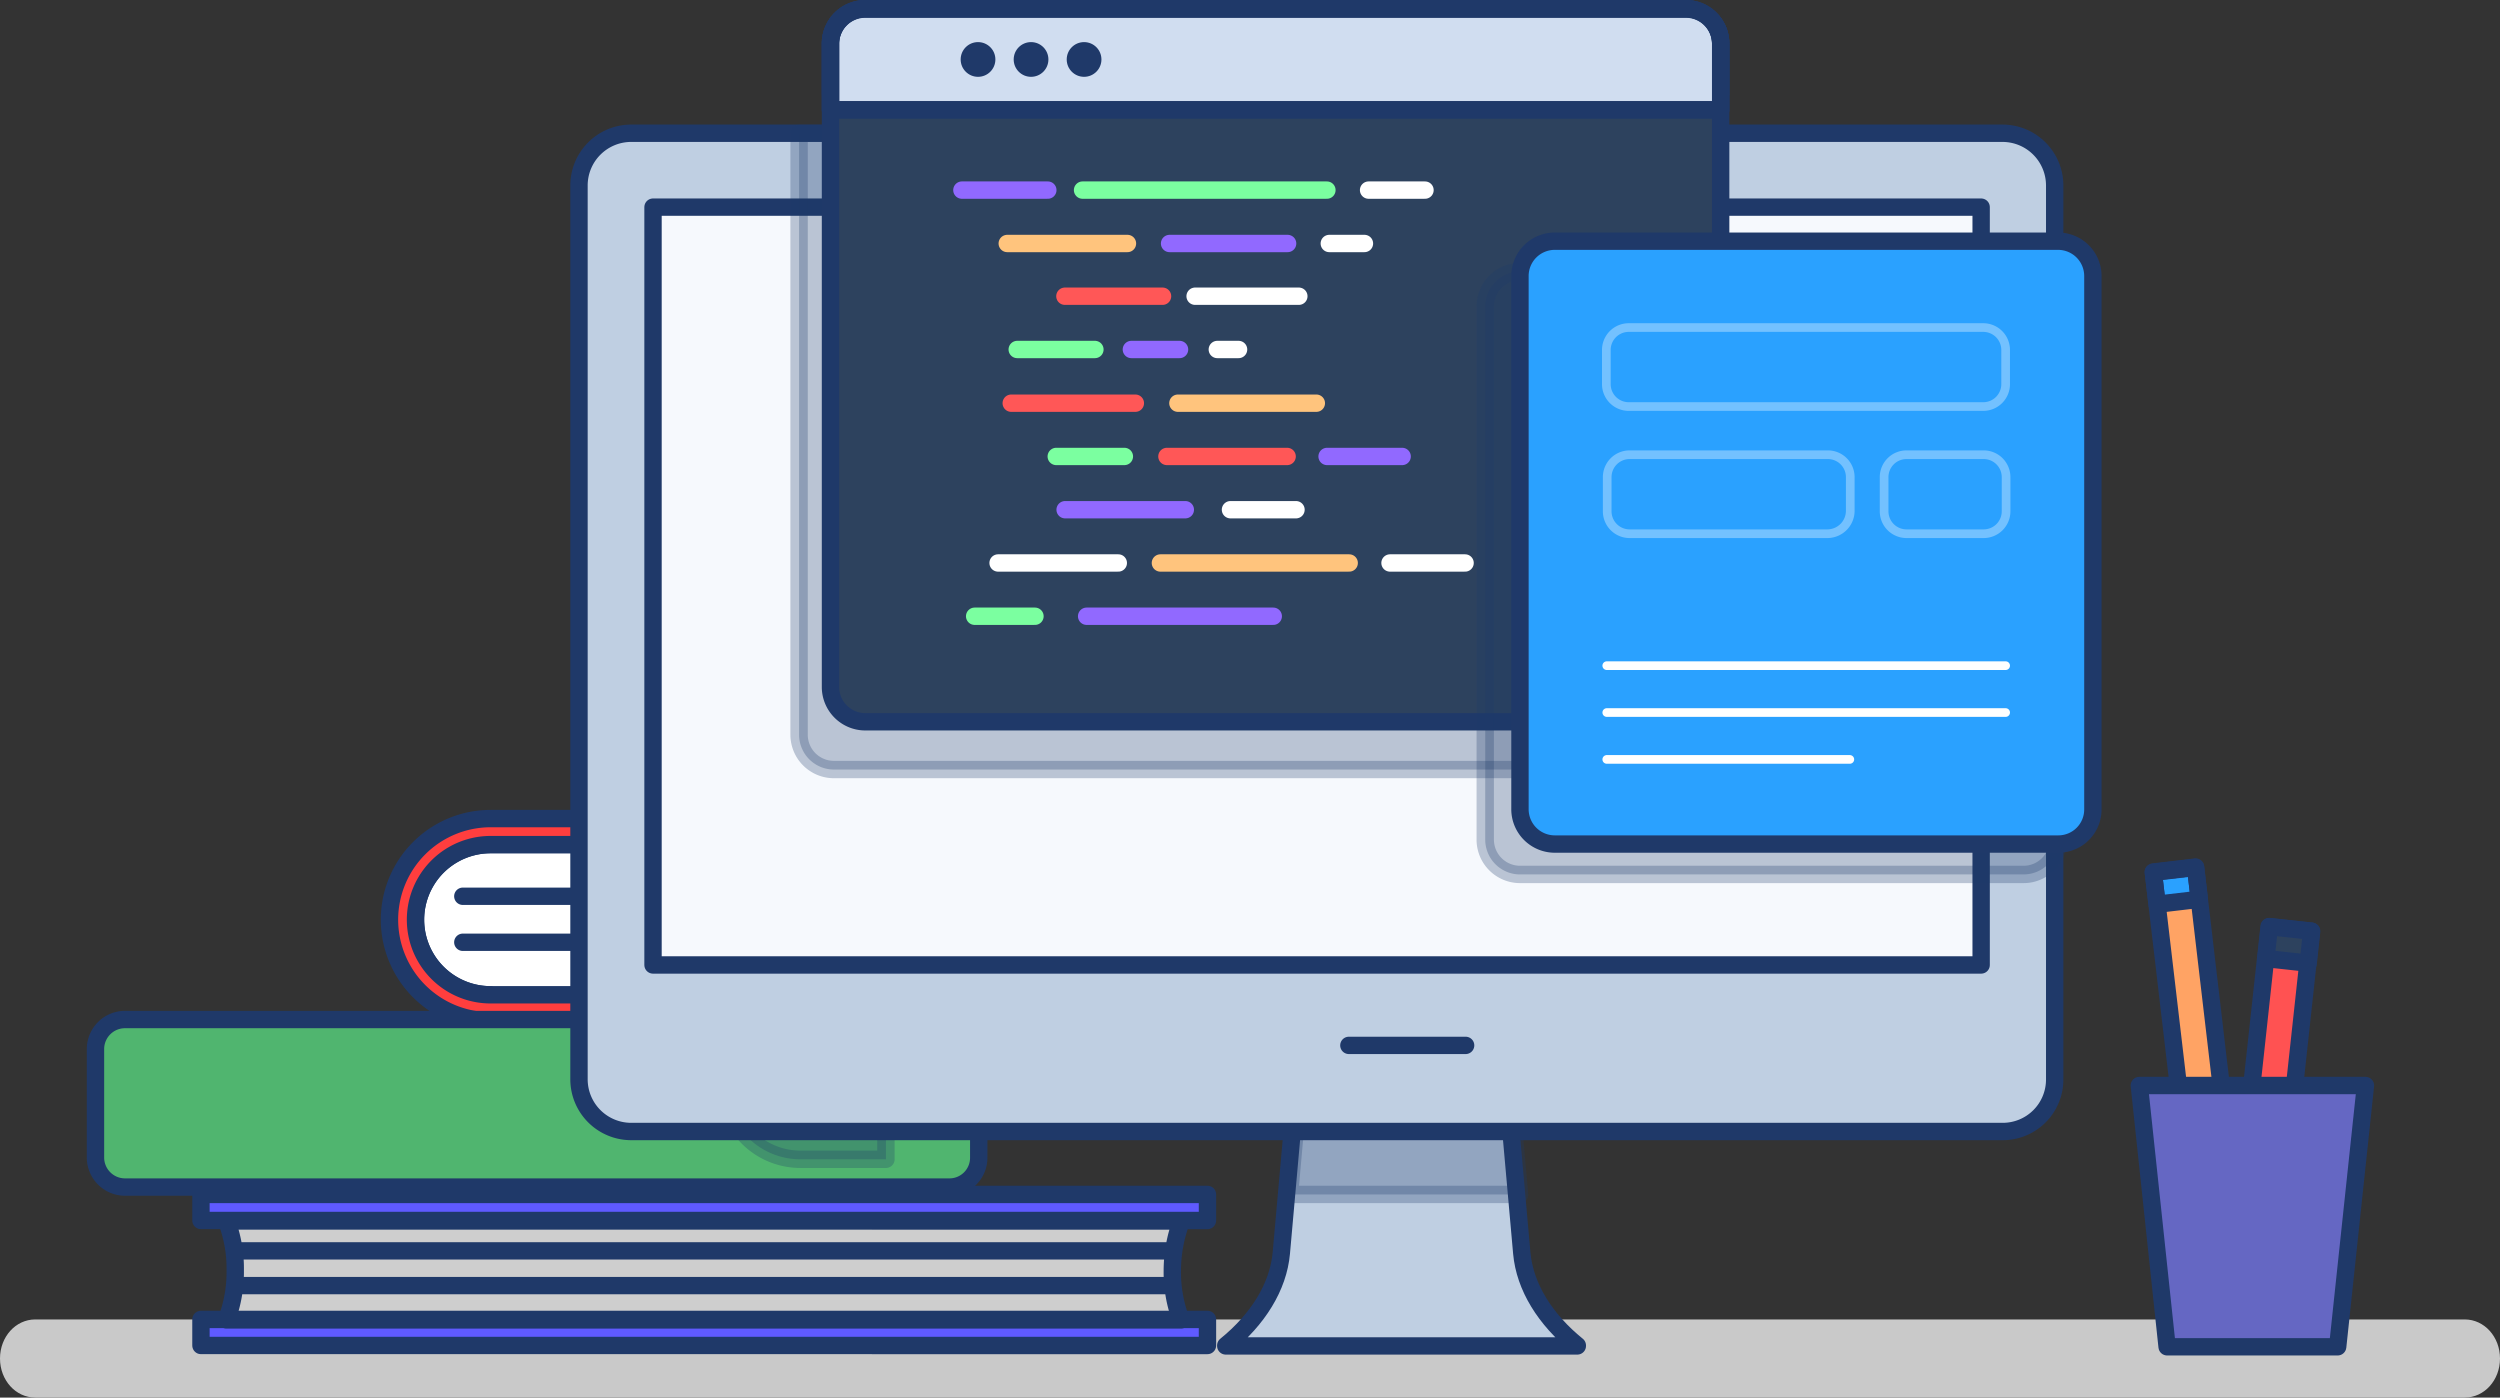<svg id="mv" xmlns="http://www.w3.org/2000/svg" width="576" height="322" viewBox="0 0 576 322">
  <rect x="0" y="0" width="576" height="322" fill="#333333" stroke="none"/>
  <path id="table" d="M567.878,322H8.122C3.61,322,0,318,0,313s3.61-9,8.122-9H567.878c4.512,0,8.122,4,8.122,9S572.39,322,567.878,322Z" transform="translate(0 0)" fill="#c9c9c9"/>
  <g id="グループ_60" data-name="グループ 60" transform="translate(22 2)">
    <path id="パス_83" data-name="パス 83" d="M91.035,227.2a17.3,17.3,0,1,1,0-34.6h98v34.7h-98Z" transform="translate(0 0)" fill="#cecece"/>
    <path id="パス_84" data-name="パス 84" d="M194.735,233.2H91.035a23.3,23.3,0,1,1,0-46.6h103.7Z" transform="translate(0 0)" fill="#fff"/>
    <path id="パス_85" data-name="パス 85" d="M84.635,204.5h104.4m-104.4,10.6h104.4m-98,12.1a17.3,17.3,0,1,1,0-34.6h98v34.7h-98Z" transform="translate(0 0)" fill="none" stroke="#1f3969" stroke-linecap="round" stroke-linejoin="round" stroke-miterlimit="10" stroke-width="4"/>
    <path id="パス_86" data-name="パス 86" d="M91.035,227.2a17.3,17.3,0,1,1,0-34.6h99.7l4-6H91.035a23.3,23.3,0,0,0,0,46.6h103.7l-4-6Z" transform="translate(0 0)" fill="#ff3e3e"/>
    <path id="パス_87" data-name="パス 87" d="M91.035,227.2a17.3,17.3,0,1,1,0-34.6h99.7l4-6H91.035a23.323,23.323,0,0,0-23.3,23.3h0a23.323,23.323,0,0,0,23.3,23.3h103.7l-4-6Z" transform="translate(0 0)" fill="none" stroke="#1f3969" stroke-linecap="round" stroke-linejoin="round" stroke-miterlimit="10" stroke-width="4"/>
    <path id="パス_88" data-name="パス 88" d="M154.035,186.5h18.4v46.7h-18.4Z" transform="translate(0 0)" fill="#1f3969" stroke="#1f3969" stroke-linecap="round" stroke-linejoin="round" stroke-miterlimit="10" stroke-width="4" opacity="0.28"/>
    <path id="パス_89" data-name="パス 89" d="M196.7,271.5H6.8A6.807,6.807,0,0,1,0,264.7v-25a6.807,6.807,0,0,1,6.8-6.8H196.7a6.807,6.807,0,0,1,6.8,6.8v25a6.744,6.744,0,0,1-6.8,6.8Z" transform="translate(0 0)" fill="#50b56f"/>
    <path id="パス_90" data-name="パス 90" d="M196.7,271.5H6.8A6.807,6.807,0,0,1,0,264.7v-25a6.807,6.807,0,0,1,6.8-6.8H196.7a6.807,6.807,0,0,1,6.8,6.8v25a6.744,6.744,0,0,1-6.8,6.8Z" transform="translate(0 0)" fill="none" stroke="#1f3969" stroke-linecap="round" stroke-linejoin="round" stroke-miterlimit="10" stroke-width="4"/>
    <path id="パス_91" data-name="パス 91" d="M175.318,233h-30v15a17.092,17.092,0,0,0,17.1,17.1h19.7V239.8a6.744,6.744,0,0,0-6.8-6.8Z" transform="translate(0 0)" fill="#1f3969" stroke="#1f3969" stroke-linecap="round" stroke-linejoin="round" stroke-miterlimit="10" stroke-width="4" opacity="0.28"/>
    <path id="パス_92" data-name="パス 92" d="M250.2,279.3H30.2a30.926,30.926,0,0,1,2,11.4,31.31,31.31,0,0,1-2,11.4H250.1a30.925,30.925,0,0,1-2-11.4A32.63,32.63,0,0,1,250.2,279.3Z" transform="translate(0 0)" fill="#cecece"/>
    <path id="パス_93" data-name="パス 93" d="M24.3,273.2H256.2v6H24.3Z" transform="translate(0 0)" fill="#5f5aff"/>
    <path id="パス_94" data-name="パス 94" d="M24.3,273.2H256.2v6H24.3Z" transform="translate(0 0)" fill="none" stroke="#1f3969" stroke-linecap="round" stroke-linejoin="round" stroke-miterlimit="10" stroke-width="4"/>
    <path id="パス_95" data-name="パス 95" d="M24.3,302H256.2v6H24.3Z" transform="translate(0 0)" fill="#f6f9fd"/>
    <path id="パス_96" data-name="パス 96" d="M24.3,302H256.2v6H24.3Z" transform="translate(0 0)" fill="#5f5aff"/>
    <path id="パス_97" data-name="パス 97" d="M24.3,302H256.2v6H24.3Z" transform="translate(0 0)" fill="none" stroke="#1f3969" stroke-linecap="round" stroke-linejoin="round" stroke-miterlimit="10" stroke-width="4"/>
    <path id="パス_98" data-name="パス 98" d="M328.616,286.7l-3-33.7h-49.4l-3,33.7c-.7,7.8-5.4,15.3-12.8,21.3v.1h81V308C334.016,302,329.316,294.5,328.616,286.7Z" transform="translate(0 0)" fill="#bfcfe2"/>
    <path id="パス_99" data-name="パス 99" d="M276.909,253l-1.8,20.2h53l-1.8-20.2Z" transform="translate(0 0)" fill="#1f3969" stroke="#1f3969" stroke-linecap="round" stroke-linejoin="round" stroke-miterlimit="10" stroke-width="4" opacity="0.28"/>
    <path id="パス_100" data-name="パス 100" d="M328.616,286.7l-3-33.7h-49.4l-3,33.7c-.7,7.8-5.4,15.3-12.8,21.3v.1h81V308C334.016,302,329.316,294.5,328.616,286.7Z" transform="translate(0 0)" fill="none" stroke="#1f3969" stroke-linecap="round" stroke-linejoin="round" stroke-miterlimit="10" stroke-width="4"/>
    <path id="パス_101" data-name="パス 101" d="M439.4,258.7h-316a12.035,12.035,0,0,1-12-12V40.7a12.035,12.035,0,0,1,12-12h316a12.035,12.035,0,0,1,12,12v206a11.971,11.971,0,0,1-12,12Z" transform="translate(0 0)" fill="#fff"/>
    <path id="パス_102" data-name="パス 102" d="M439.4,258.7h-316a12.035,12.035,0,0,1-12-12V40.7a12.035,12.035,0,0,1,12-12h316a12.035,12.035,0,0,1,12,12v206a11.971,11.971,0,0,1-12,12Z" transform="translate(0 0)" fill="#bfcfe2"/>
    <path id="パス_103" data-name="パス 103" d="M439.4,258.7h-316a12.035,12.035,0,0,1-12-12V40.7a12.035,12.035,0,0,1,12-12h316a12.035,12.035,0,0,1,12,12v206a11.971,11.971,0,0,1-12,12Z" transform="translate(0 0)" fill="none" stroke="#1f3969" stroke-linecap="round" stroke-linejoin="round" stroke-miterlimit="10" stroke-width="4"/>
    <path id="パス_104" data-name="パス 104" d="M434.456,45.728v174.6h-306V45.728Z" transform="translate(0 0)" fill="#f6f9fd"/>
    <path id="パス_106" data-name="パス 106" d="M434.456,45.728v174.6h-306V45.728ZM288.779,238.857h26.9" transform="translate(0 0)" fill="none" stroke="#1f3969" stroke-linecap="round" stroke-linejoin="round" stroke-miterlimit="10" stroke-width="4"/>
    <g id="black-box">
      <g id="black">
        <path id="パス_105" data-name="パス 105" d="M162.11,28.7V167.3a8.024,8.024,0,0,0,8,8h189.1a8.023,8.023,0,0,0,8-8V28.7Z" fill="#1f3969" stroke="#1f3969" stroke-linecap="round" stroke-linejoin="round" stroke-miterlimit="10" stroke-width="4" opacity="0.28"/>
        <path id="パス_107" data-name="パス 107" d="M366.443,164.3h-189.1a8.024,8.024,0,0,1-8-8V8.1a8.024,8.024,0,0,1,8-8h189.1a8.024,8.024,0,0,1,8,8V156.4a7.938,7.938,0,0,1-8,7.9Z" fill="#2d425e"/>
        <path id="パス_108" data-name="パス 108" d="M374.443,19.5h-205.1V8a8.024,8.024,0,0,1,8-8h189.1a8.024,8.024,0,0,1,8,8Z" fill="none" stroke="#1f3969" stroke-linecap="round" stroke-linejoin="round" stroke-miterlimit="10" stroke-width="4"/>
        <path id="パス_109" data-name="パス 109" d="M374.443,23.3h-205.1V8a8.024,8.024,0,0,1,8-8h189.1a8.024,8.024,0,0,1,8,8Z" fill="#d0ddf0"/>
        <path id="パス_110" data-name="パス 110" d="M374.443,23.3h-205.1V8a8.024,8.024,0,0,1,8-8h189.1a8.024,8.024,0,0,1,8,8Z" fill="none" stroke="#1f3969" stroke-linecap="round" stroke-linejoin="round" stroke-miterlimit="10" stroke-width="4"/>
        <path id="パス_111" data-name="パス 111" d="M374.443,23.3h-205.1V8a8.024,8.024,0,0,1,8-8h189.1a8.024,8.024,0,0,1,8,8Z" fill="none" stroke="#1f3969" stroke-linecap="round" stroke-linejoin="round" stroke-miterlimit="10" stroke-width="4"/>
        <path id="パス_112" data-name="パス 112" d="M366.443,164.3h-189.1a8.024,8.024,0,0,1-8-8V8.1a8.024,8.024,0,0,1,8-8h189.1a8.024,8.024,0,0,1,8,8V156.4a7.938,7.938,0,0,1-8,7.9Z" fill="none" stroke="#1f3969" stroke-linecap="round" stroke-linejoin="round" stroke-miterlimit="10" stroke-width="4"/>
      </g>
      <g id="code">
        <g id="グループ_51" data-name="グループ 51" transform="translate(199.62 41.8)">
          <path id="パス_119" data-name="パス 119" d="M293.32,41.8h13" transform="translate(-199.62 -41.8)" fill="none" stroke="#fff" stroke-linecap="round" stroke-linejoin="round" stroke-miterlimit="10" stroke-width="4"/>
          <path id="パス_120" data-name="パス 120" d="M227.42,41.8h56.3" transform="translate(-199.62 -41.8)" fill="none" stroke="#7bffa0" stroke-linecap="round" stroke-linejoin="round" stroke-miterlimit="10" stroke-width="4"/>
          <path id="パス_121" data-name="パス 121" d="M199.62,41.8h19.8" transform="translate(-199.62 -41.8)" fill="none" stroke="#9169ff" stroke-linecap="round" stroke-linejoin="round" stroke-miterlimit="10" stroke-width="4"/>
        </g>
        <g id="グループ_52" data-name="グループ 52" transform="translate(202.558 139.982)">
          <path id="パス_122" data-name="パス 122" d="M228.358,139.982h43" transform="translate(-202.558 -139.982)" fill="none" stroke="#9169ff" stroke-linecap="round" stroke-linejoin="round" stroke-miterlimit="10" stroke-width="4"/>
          <path id="パス_123" data-name="パス 123" d="M202.558,139.982h13.9" transform="translate(-202.558 -139.982)" fill="none" stroke="#7bffa0" stroke-linecap="round" stroke-linejoin="round" stroke-miterlimit="10" stroke-width="4"/>
        </g>
        <g id="グループ_53" data-name="グループ 53" transform="translate(210.068 54.1)">
          <path id="パス_124" data-name="パス 124" d="M284.268,54.1h8.1" transform="translate(-210.068 -54.1)" fill="none" stroke="#fff" stroke-linecap="round" stroke-linejoin="round" stroke-miterlimit="10" stroke-width="4"/>
          <path id="パス_125" data-name="パス 125" d="M247.468,54.1h27.2" transform="translate(-210.068 -54.1)" fill="none" stroke="#9169ff" stroke-linecap="round" stroke-linejoin="round" stroke-miterlimit="10" stroke-width="4"/>
          <path id="パス_126" data-name="パス 126" d="M210.068,54.1h27.7" transform="translate(-210.068 -54.1)" fill="none" stroke="#ffc47d" stroke-linecap="round" stroke-linejoin="round" stroke-miterlimit="10" stroke-width="4"/>
        </g>
        <g id="グループ_54" data-name="グループ 54" transform="translate(223.352 66.249)">
          <path id="パス_127" data-name="パス 127" d="M253.352,66.249h23.9" transform="translate(-223.352 -66.249)" fill="none" stroke="#fff" stroke-linecap="round" stroke-linejoin="round" stroke-miterlimit="10" stroke-width="4"/>
          <path id="パス_128" data-name="パス 128" d="M223.352,66.249h22.5" transform="translate(-223.352 -66.249)" fill="none" stroke="#ff5757" stroke-linecap="round" stroke-linejoin="round" stroke-miterlimit="10" stroke-width="4"/>
        </g>
        <g id="グループ_55" data-name="グループ 55" transform="translate(212.367 78.522)">
          <path id="パス_129" data-name="パス 129" d="M258.467,78.522h4.9" transform="translate(-212.367 -78.522)" fill="none" stroke="#fff" stroke-linecap="round" stroke-linejoin="round" stroke-miterlimit="10" stroke-width="4"/>
          <path id="パス_130" data-name="パス 130" d="M238.667,78.522h11.1" transform="translate(-212.367 -78.522)" fill="none" stroke="#9169ff" stroke-linecap="round" stroke-linejoin="round" stroke-miterlimit="10" stroke-width="4"/>
          <path id="パス_131" data-name="パス 131" d="M212.367,78.522h17.9" transform="translate(-212.367 -78.522)" fill="none" stroke="#7bffa0" stroke-linecap="round" stroke-linejoin="round" stroke-miterlimit="10" stroke-width="4"/>
        </g>
        <g id="グループ_56" data-name="グループ 56" transform="translate(210.987 90.894)">
          <path id="パス_132" data-name="パス 132" d="M249.387,90.894h31.9" transform="translate(-210.987 -90.894)" fill="none" stroke="#ffc47d" stroke-linecap="round" stroke-linejoin="round" stroke-miterlimit="10" stroke-width="4"/>
          <path id="パス_133" data-name="パス 133" d="M210.987,90.894h28.6" transform="translate(-210.987 -90.894)" fill="none" stroke="#ff5757" stroke-linecap="round" stroke-linejoin="round" stroke-miterlimit="10" stroke-width="4"/>
        </g>
        <g id="グループ_57" data-name="グループ 57" transform="translate(221.357 103.166)">
          <path id="パス_134" data-name="パス 134" d="M283.757,103.166h17.3" transform="translate(-221.357 -103.166)" fill="none" stroke="#9169ff" stroke-linecap="round" stroke-linejoin="round" stroke-miterlimit="10" stroke-width="4"/>
          <path id="パス_135" data-name="パス 135" d="M246.857,103.166h27.7" transform="translate(-221.357 -103.166)" fill="none" stroke="#ff5757" stroke-linecap="round" stroke-linejoin="round" stroke-miterlimit="10" stroke-width="4"/>
          <path id="パス_136" data-name="パス 136" d="M221.357,103.166h15.7" transform="translate(-221.357 -103.166)" fill="none" stroke="#7bffa0" stroke-linecap="round" stroke-linejoin="round" stroke-miterlimit="10" stroke-width="4"/>
        </g>
        <g id="グループ_58" data-name="グループ 58" transform="translate(223.403 115.438)">
          <path id="パス_137" data-name="パス 137" d="M261.5,115.438h15.1" transform="translate(-223.403 -115.438)" fill="none" stroke="#fff" stroke-linecap="round" stroke-linejoin="round" stroke-miterlimit="10" stroke-width="4"/>
          <path id="パス_138" data-name="パス 138" d="M223.4,115.438h27.7" transform="translate(-223.403 -115.438)" fill="none" stroke="#9169ff" stroke-linecap="round" stroke-linejoin="round" stroke-miterlimit="10" stroke-width="4"/>
        </g>
        <g id="グループ_59" data-name="グループ 59" transform="translate(207.957 127.71)">
          <path id="パス_139" data-name="パス 139" d="M298.257,127.71h17.3" transform="translate(-207.957 -127.71)" fill="none" stroke="#fff" stroke-linecap="round" stroke-linejoin="round" stroke-miterlimit="10" stroke-width="4"/>
          <path id="パス_140" data-name="パス 140" d="M245.357,127.71h43.5" transform="translate(-207.957 -127.71)" fill="none" stroke="#ffc47d" stroke-linecap="round" stroke-linejoin="round" stroke-miterlimit="10" stroke-width="4"/>
          <path id="パス_141" data-name="パス 141" d="M207.957,127.71h27.7" transform="translate(-207.957 -127.71)" fill="none" stroke="#fff" stroke-linecap="round" stroke-linejoin="round" stroke-miterlimit="10" stroke-width="4"/>
        </g>
      </g>
    </g>
    <g id="blue-box">
      <path id="パス_113" data-name="パス 113" d="M444.2,199.469h-116a8.023,8.023,0,0,1-8-8V68.569a8.024,8.024,0,0,1,8-8h116a8.024,8.024,0,0,1,8,8v122.9a7.96,7.96,0,0,1-8,8Z" fill="#1f3969" stroke="#1f3969" stroke-linecap="round" stroke-linejoin="round" stroke-miterlimit="10" stroke-width="4" opacity="0.28"/>
      <path id="パス_114" data-name="パス 114" d="M452.2,192.469h-116a8.023,8.023,0,0,1-8-8V61.569a8.024,8.024,0,0,1,8-8h116a8.024,8.024,0,0,1,8,8v122.9a7.96,7.96,0,0,1-8,8Z" fill="#2aa1ff"/>
      <path id="パス_115" data-name="パス 115" d="M452.2,192.469h-116a8.023,8.023,0,0,1-8-8V61.569a8.024,8.024,0,0,1,8-8h116a8.024,8.024,0,0,1,8,8v122.9a7.96,7.96,0,0,1-8,8Z" fill="none" stroke="#1f3969" stroke-linecap="round" stroke-linejoin="round" stroke-miterlimit="10" stroke-width="4"/>
      <g id="blue-content">
        <path id="パス_116" data-name="パス 116" d="M434.9,91.669H353.3a5.164,5.164,0,0,1-5.2-5.2v-7.8a5.164,5.164,0,0,1,5.2-5.2h81.6a5.164,5.164,0,0,1,5.2,5.2v7.8a5.164,5.164,0,0,1-5.2,5.2Z" fill="none" stroke="#fff" stroke-linecap="round" stroke-linejoin="round" stroke-miterlimit="10" stroke-width="2" opacity="0.34"/>
        <g id="グループ_49" data-name="グループ 49" transform="translate(348.3 102.769)" opacity="0.34">
          <path id="パス_117" data-name="パス 117" d="M399.1,120.969H353.5a5.164,5.164,0,0,1-5.2-5.2v-7.8a5.164,5.164,0,0,1,5.2-5.2h45.6a5.164,5.164,0,0,1,5.2,5.2v7.8a5.294,5.294,0,0,1-5.2,5.2Zm35.9,0H417.3a5.164,5.164,0,0,1-5.2-5.2v-7.8a5.164,5.164,0,0,1,5.2-5.2H435a5.164,5.164,0,0,1,5.2,5.2v7.8a5.164,5.164,0,0,1-5.2,5.2Z" transform="translate(-348.3 -102.769)" fill="none" stroke="#fff" stroke-linecap="round" stroke-linejoin="round" stroke-miterlimit="10" stroke-width="2"/>
        </g>
        <g id="グループ_50" data-name="グループ 50" transform="translate(348.2 151.369)">
          <path id="パス_118" data-name="パス 118" d="M348.2,151.369h91.9m-91.9,10.8h91.9m-91.9,10.8h56" transform="translate(-348.2 -151.369)" fill="none" stroke="#fff" stroke-linecap="round" stroke-linejoin="round" stroke-miterlimit="10" stroke-width="2"/>
        </g>
      </g>
    </g>
    <g id="dots">
      <circle id="楕円形_1" data-name="楕円形 1" cx="4" cy="4" r="4" transform="translate(199.337 7.7)" fill="#1f3969"/>
      <circle id="楕円形_2" data-name="楕円形 2" cx="4" cy="4" r="4" transform="translate(211.554 7.7)" fill="#1f3969"/>
      <circle id="楕円形_3" data-name="楕円形 3" cx="4" cy="4" r="4" transform="translate(223.771 7.7)" fill="#1f3969"/>
    </g>
    <path id="パス_142" data-name="パス 142" d="M32.7,286.2H248.2m-215.5,8H248.2m2-14.9H30.2a30.926,30.926,0,0,1,2,11.4,31.31,31.31,0,0,1-2,11.4H250.1a30.925,30.925,0,0,1-2-11.4A32.63,32.63,0,0,1,250.2,279.3Z" transform="translate(0 0)" fill="none" stroke="#1f3969" stroke-linecap="round" stroke-linejoin="round" stroke-miterlimit="10" stroke-width="4"/>
  </g>
  <g id="pencil">
    <path id="パス_143" data-name="パス 143" d="M496.116,200.914l9.733-1.143,8.465,72.105-9.733,1.143Z" transform="translate(0)" fill="#ffa364"/>
    <path id="パス_144" data-name="パス 144" d="M496.129,200.99l9.733-1.143.863,7.35-9.733,1.143Z" fill="#2aa1ff"/>
    <path id="パス_145" data-name="パス 145" d="M496.129,200.99l9.733-1.143.863,7.35-9.733,1.143Z" fill="none" stroke="#1f3969" stroke-linecap="round" stroke-linejoin="round" stroke-miterlimit="10" stroke-width="4"/>
    <path id="パス_146" data-name="パス 146" d="M496.116,200.914l9.733-1.143,8.465,72.105-9.733,1.143Z" transform="translate(0)" fill="none" stroke="#1f3969" stroke-linecap="round" stroke-linejoin="round" stroke-miterlimit="10" stroke-width="4"/>
    <path id="パス_147" data-name="パス 147" d="M522.8,213.481l9.741,1.058L524.7,286.7l-9.742-1.059Z" transform="translate(0)" fill="#ff5252"/>
    <path id="パス_148" data-name="パス 148" d="M522.8,213.481l9.741,1.058L524.7,286.7l-9.742-1.059Z" transform="translate(0)" fill="none" stroke="#1f3969" stroke-linecap="round" stroke-linejoin="round" stroke-miterlimit="10" stroke-width="3.999"/>
    <path id="パス_149" data-name="パス 149" d="M522.869,213.5l9.741,1.058-.8,7.356-9.741-1.058Z" transform="translate(0)" fill="#2d425e"/>
    <path id="パス_150" data-name="パス 150" d="M522.869,213.5l9.741,1.058-.8,7.356-9.741-1.058Z" transform="translate(0)" fill="none" stroke="#1f3969" stroke-linecap="round" stroke-linejoin="round" stroke-miterlimit="10" stroke-width="3.999"/>
    <path id="パス_151" data-name="パス 151" d="M538.6,310.3H499.3l-6.4-60.2H545Z" transform="translate(0 0)" fill="#6567c3"/>
    <path id="パス_152" data-name="パス 152" d="M492.9,250.1l.1,1.1h39.7l-6.3,59.1h12.2l6.4-60.2Z" fill="#6567c3"/>
    <path id="パス_153" data-name="パス 153" d="M538.6,310.3H499.3l-6.4-60.2H545Z" transform="translate(0 0)" fill="none" stroke="#1f3969" stroke-linecap="round" stroke-linejoin="round" stroke-miterlimit="10" stroke-width="4"/>
  </g>
</svg>

